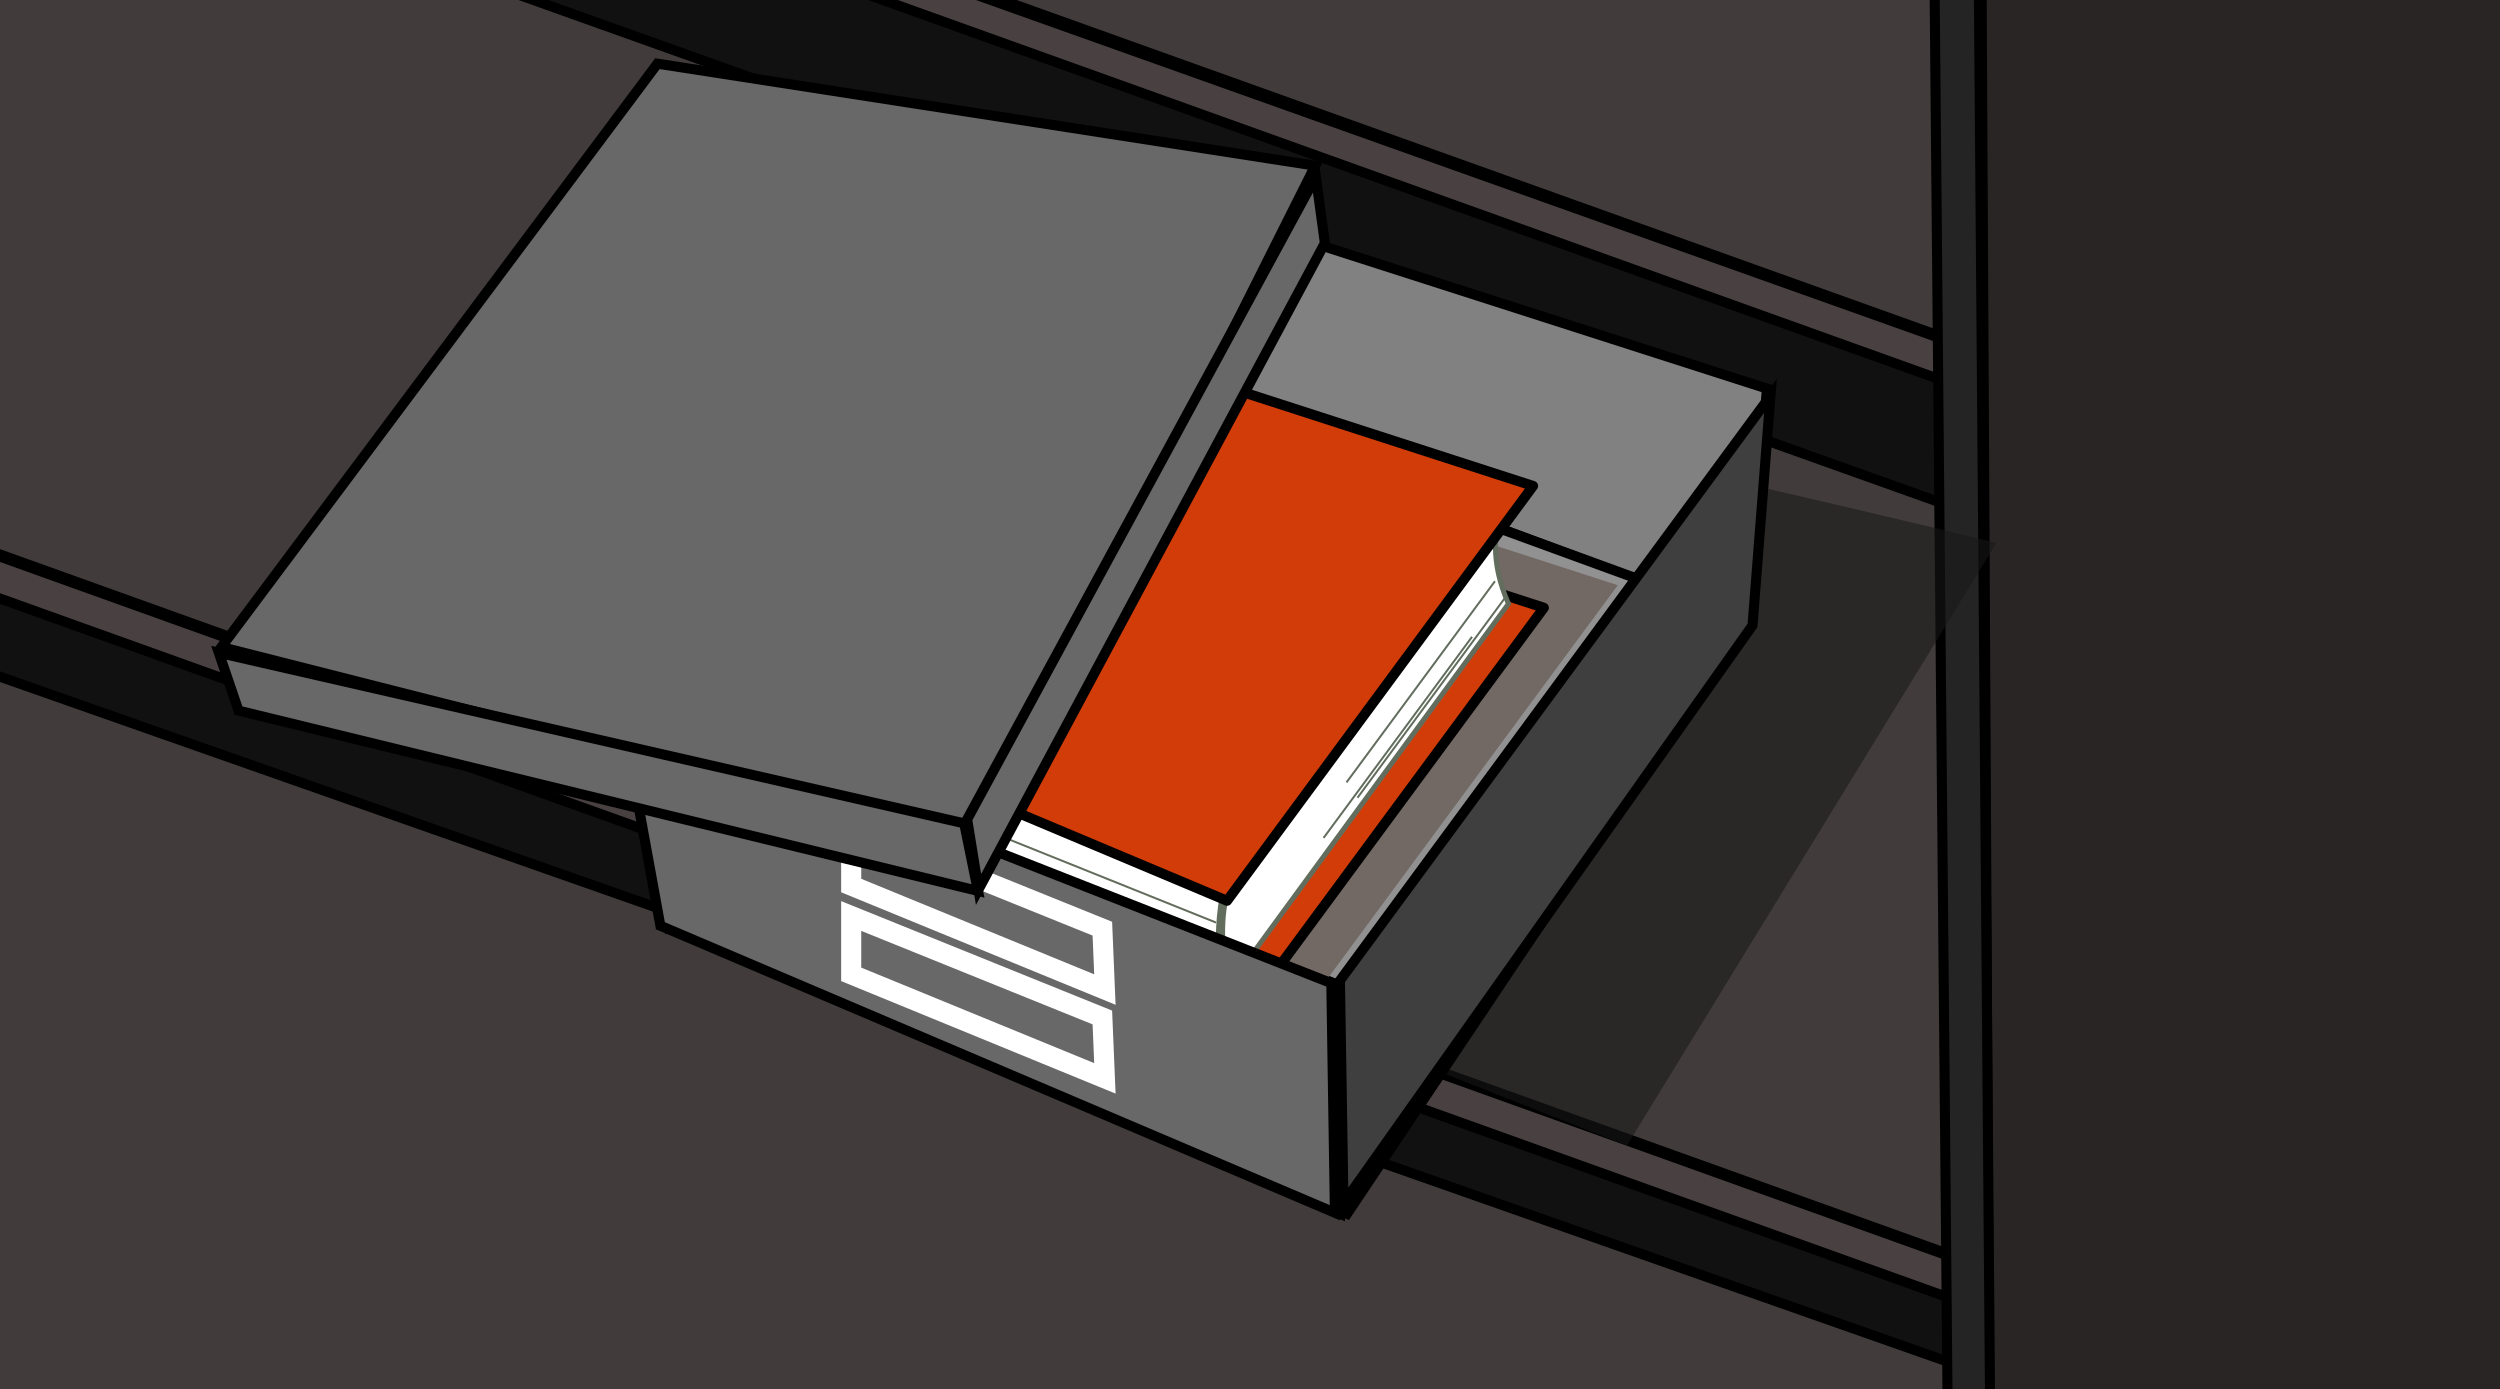 
<!-- Created with Inkscape (http://www.inkscape.org/) -->
<svg id="popup_svg" xmlns:rdf="http://www.w3.org/1999/02/22-rdf-syntax-ns#" xmlns="http://www.w3.org/2000/svg" viewBox="0 0 248.86 138.311" height="100%" width="100%" version="1.1" xmlns:cc="http://creativecommons.org/ns#" xmlns:dc="http://purl.org/dc/elements/1.1/">
 <rect x="0" y="0" width="248.86" height="138.311" fill="#333333" stroke="none"/>
 <defs id="defs5464">
  <clipPath id="clipPath6506" clipPathUnits="userSpaceOnUse">
   <rect id="rect6508" stroke-linejoin="round" stroke-dasharray="none" stroke-dashoffset="0" height="138.31" width="248.86" stroke="#f4ff43" stroke-linecap="round" stroke-miterlimit="4" y="901.12" x="472.34" stroke-width="1.14" fill="none"/>
  </clipPath>
 </defs>
 <g id="g6374" style="enable-background:new;" clip-path="url(#clipPath6506)" transform="translate(-472.34,-901.118)">
  <g id="shelves" style="enable-background:new;" transform="translate(-26.694,797.722)" stroke="#000" stroke-linecap="butt">
   <path id="path3983-7-0" stroke-linejoin="miter" d="M498.23-11.715,761.74,70.704,759.67,361.02,498.23,268.74z" stroke-width="1px" fill="#111"/>
   <path id="path3953-3-6-8-7" stroke-linejoin="miter" d="m759.22,262.26-54.004,55.253-264.52-94.721,57.541-52.314z" stroke-width="1px" fill="#413b3b"/>
   <path id="path3955-1-6-7-4" stroke-linejoin="round" d="m440.69,223.02,0,4.852,263.91,93.747-0.043-4.167z" stroke-width="1px" fill="#494141"/>
   <path id="path3981-8-9" stroke-linejoin="round" d="m706.53,147.79,55.201-56.116-0.307,4.487-54.918,55.828z" stroke-width="1px" fill="#242424"/>
   <path id="path3953-3-6-0" stroke-linejoin="miter" d="m759.45,177.45-54.004,55.253-264.75-95.06,57.541-53.499z" stroke-width="1px" fill="#413b3b"/>
   <path id="path3955-1-6-72" stroke-linejoin="round" d="m440.69,137.87,0,4.175,264.14,94.763-0.043-4.167z" stroke-width="1px" fill="#494141"/>
   <path id="path3981-8-6-2" stroke-linejoin="round" d="m704.88,232.62,55.201-56.116-0.307,4.487-54.918,55.828z" stroke-width="1px" fill="#242424"/>
   <path id="path3953-3-6-2-7" stroke-linejoin="miter" d="M760.51,86.744,706.5,142,442.24,47.32,498.28,0.398z" stroke-width="1px" fill="#413b3b"/>
   <path id="path3955-1-6-2-8" stroke-linejoin="round" d="m441.72,47.841,0.198,3.498,263.97,94.763-0.043-4.167z" stroke-width="1px" fill="#494141"/>
   <path id="path3951-21-1" stroke-linejoin="miter" d="M697.58,340.86,695.99,40.848,761.73-21.915,760.48,272.61z" stroke-width="0.953px" fill="#292525"/>
   <path id="path3979-0-2-2" stroke-linejoin="miter" d="m697.91,340.94-4.123-1.611-2.764-301.26,4.5,2.276z" stroke-width="1px" fill="#242424"/>
  </g>
  <g id="box" style="enable-background:new;" transform="translate(461.432,803.867)">
   <path id="path4037-1-9" opacity="0.556" fill="#191919" d="m152.5,138.79c13.214,1.786,57.143,12.5,57.143,12.5l-36.786,60-48.929-19.286z"/>
   <path id="path3126-7-1" stroke-linejoin="miter" d="M124.36,116.01,125,137.72,77.457,189.21,73.189,167.24z" stroke="#000" stroke-linecap="butt" stroke-width="1px" fill="#AAA"/>
   <path id="path3128-0-1" stroke-linejoin="miter" d="M124.73,116.01,186.79,135.93,185,159.15l-60-22.5z" stroke="#000" stroke-linecap="butt" stroke-width="1px" fill="#818181"/>
   <path id="path3132-3-2" stroke-linejoin="miter" d="M125,137.01,184.64,158.79,145,218.08,78.214,189.15z" stroke="#000" stroke-linecap="butt" stroke-width="1px" fill="#919191"/>
   <path id="path3124-4-5" stroke-linejoin="miter" d="m73.106,167.38,70.823,27.835,0.357,22.857-67.143-28.571z" stroke="#000" stroke-linecap="butt" stroke-width="1px" fill="#686868"/>
   <path id="path3130-0-8" stroke-linejoin="miter" d="m144.29,194.86,42.857-58.214-1.786,22.857-40.714,57.5z" stroke="#000" stroke-linecap="butt" stroke-width="1px" fill="#3f3f3f"/>
   <path id="path3906-7-0" stroke-linejoin="miter" d="m96.135,179.69,25.001,10.102,0.253,6.061-25.254-10.354z" stroke="#FFF" stroke-linecap="butt" stroke-miterlimit="4" stroke-dasharray="none" stroke-width="2" fill="none"/>
   <path id="path3906-1-11-8" stroke-linejoin="miter" d="m96.135,188.53,25.001,10.102,0.253,6.061-25.254-10.354z" stroke="#FFF" stroke-linecap="butt" stroke-miterlimit="4" stroke-dasharray="none" stroke-width="2" fill="none"/>
  </g>
  <g id="book" style="enable-background:new;" transform="translate(-322.397,793.816)">
   <path id="path5106-8-64-6-8" fill="#726864" d="m910.76,151,45.017,14.554-30.463,41.294-46.71-19.632z"/>
   <path id="path5106-3-1-3" stroke-linejoin="round" d="m903.14,151.94-0.006-10.581-32.672,35.77c-3.591,5.041-2.446,9.371,0.592,12.202z" stroke="#000" stroke-linecap="butt" stroke-width="1px" fill="#d23c08"/>
   <path id="path5106-8-64-0" stroke-linejoin="round" d="M903.4,153.25,948.42,167.8,917.96,209.09,871.25,189.46z" stroke="#000" stroke-linecap="butt" stroke-width="1px" fill="#d23c08"/>
   <path id="path5138-1-1" d="m873.21,176.48,43.848,15.234c0.391,1.66-2.637,9.277,0.195,13.672l-43.75-17.871c-5.179-3.936-3.124-8.687-0.293-11.035z" stroke="#626d5d" stroke-miterlimit="4" stroke-dasharray="none" stroke-width="0.5" fill="#FFF"/>
   <path id="path5140-9-4" d="m917.16,195.43,27.637-39.062c-1.562,3.613-1.66,7.031,0.098,11.035l-27.637,37.793c-1.27-3.418-0.879-7.91-0.098-9.766z" stroke="#626d5d" stroke-miterlimit="4" stroke-dasharray="none" stroke-width="0.5" fill="#FFF"/>
   <path id="path5106-3-7" stroke-linejoin="round" d="m902.33,141.12,45.017,14.554-30.463,41.294-46.71-19.632z" stroke="#000" stroke-linecap="butt" stroke-width="1px" fill="#d23c08"/>
   <path id="path5701-87" stroke-linejoin="miter" d="M944.65,166.68,929.87,186.71" fill-opacity="0" stroke="#626d5d" stroke-linecap="butt" stroke-miterlimit="4" stroke-dasharray="none" stroke-width="0.2"/>
   <path id="path5701-8-4" stroke-linejoin="miter" d="M941.27,170.69,926.49,190.71" fill-opacity="0" stroke="#626d5d" stroke-linecap="butt" stroke-miterlimit="4" stroke-dasharray="none" stroke-width="0.2"/>
   <path id="path5701-5-9" stroke-linejoin="miter" d="m943.55,165.16-14.777,20.025" fill-opacity="0" stroke="#626d5d" stroke-linecap="butt" stroke-miterlimit="4" stroke-dasharray="none" stroke-width="0.2"/>
   <path id="path5728-48" stroke-linejoin="miter" d="m875.32,185.33,36.46,14.639" stroke="#626d5d" stroke-linecap="butt" stroke-miterlimit="4" stroke-dasharray="none" stroke-width="0.2" fill="none"/>
   <path id="path5728-4-0" stroke-linejoin="miter" d="m871.32,185.19,36.46,14.639" stroke="#626d5d" stroke-linecap="butt" stroke-miterlimit="4" stroke-dasharray="none" stroke-width="0.2" fill="none"/>
   <path id="path5728-4-8-7" stroke-linejoin="miter" d="m879.33,184.5,36.46,14.639" stroke="#626d5d" stroke-linecap="butt" stroke-miterlimit="4" stroke-dasharray="none" stroke-width="0.2" fill="none"/>
  </g>
  <g id="box_front" stroke-linejoin="miter" style="enable-background:new;" transform="translate(-255.529,1095.28)" stroke-linecap="butt">
   <path id="path3124-4-6-4" d="m789.57-124.13,70.823,27.835,0.357,22.857-67.143-28.571z" stroke="#000" stroke-width="1px" fill="#686868"/>
   <path id="path3906-7-5-1" d="m812.6-111.82,25.001,10.102,0.253,6.061-25.254-10.354z" stroke="#FFF" stroke-miterlimit="4" stroke-dasharray="none" stroke-width="2" fill="none"/>
   <path id="path3906-1-11-6-42" d="m812.6-102.98,25.001,10.102,0.253,6.061-25.254-10.354z" stroke="#FFF" stroke-miterlimit="4" stroke-dasharray="none" stroke-width="2" fill="none"/>
  </g>
  <g id="box_top" stroke-linejoin="miter" style="enable-background:new;" transform="matrix(0.989,-0.149,0.149,0.989,250.509,782.764)" stroke="#000" stroke-linecap="butt" stroke-width="1px" fill="#686868">
   <path id="path3132-2-5-8" d="m265.45,166.07,63.227,19.794-43.227,61.277-71.565-30.123z"/>
   <path id="path3124-9-7-0" d="m213.55,217.55,70.823,27.835,0.357,6.857-70.1-28.712z"/>
   <path id="path3130-9-6-3" d="m284.73,245.03,43.843-58.073-0.096,6.664-43.671,58.486z"/>
  </g>
 </g>
</svg>
